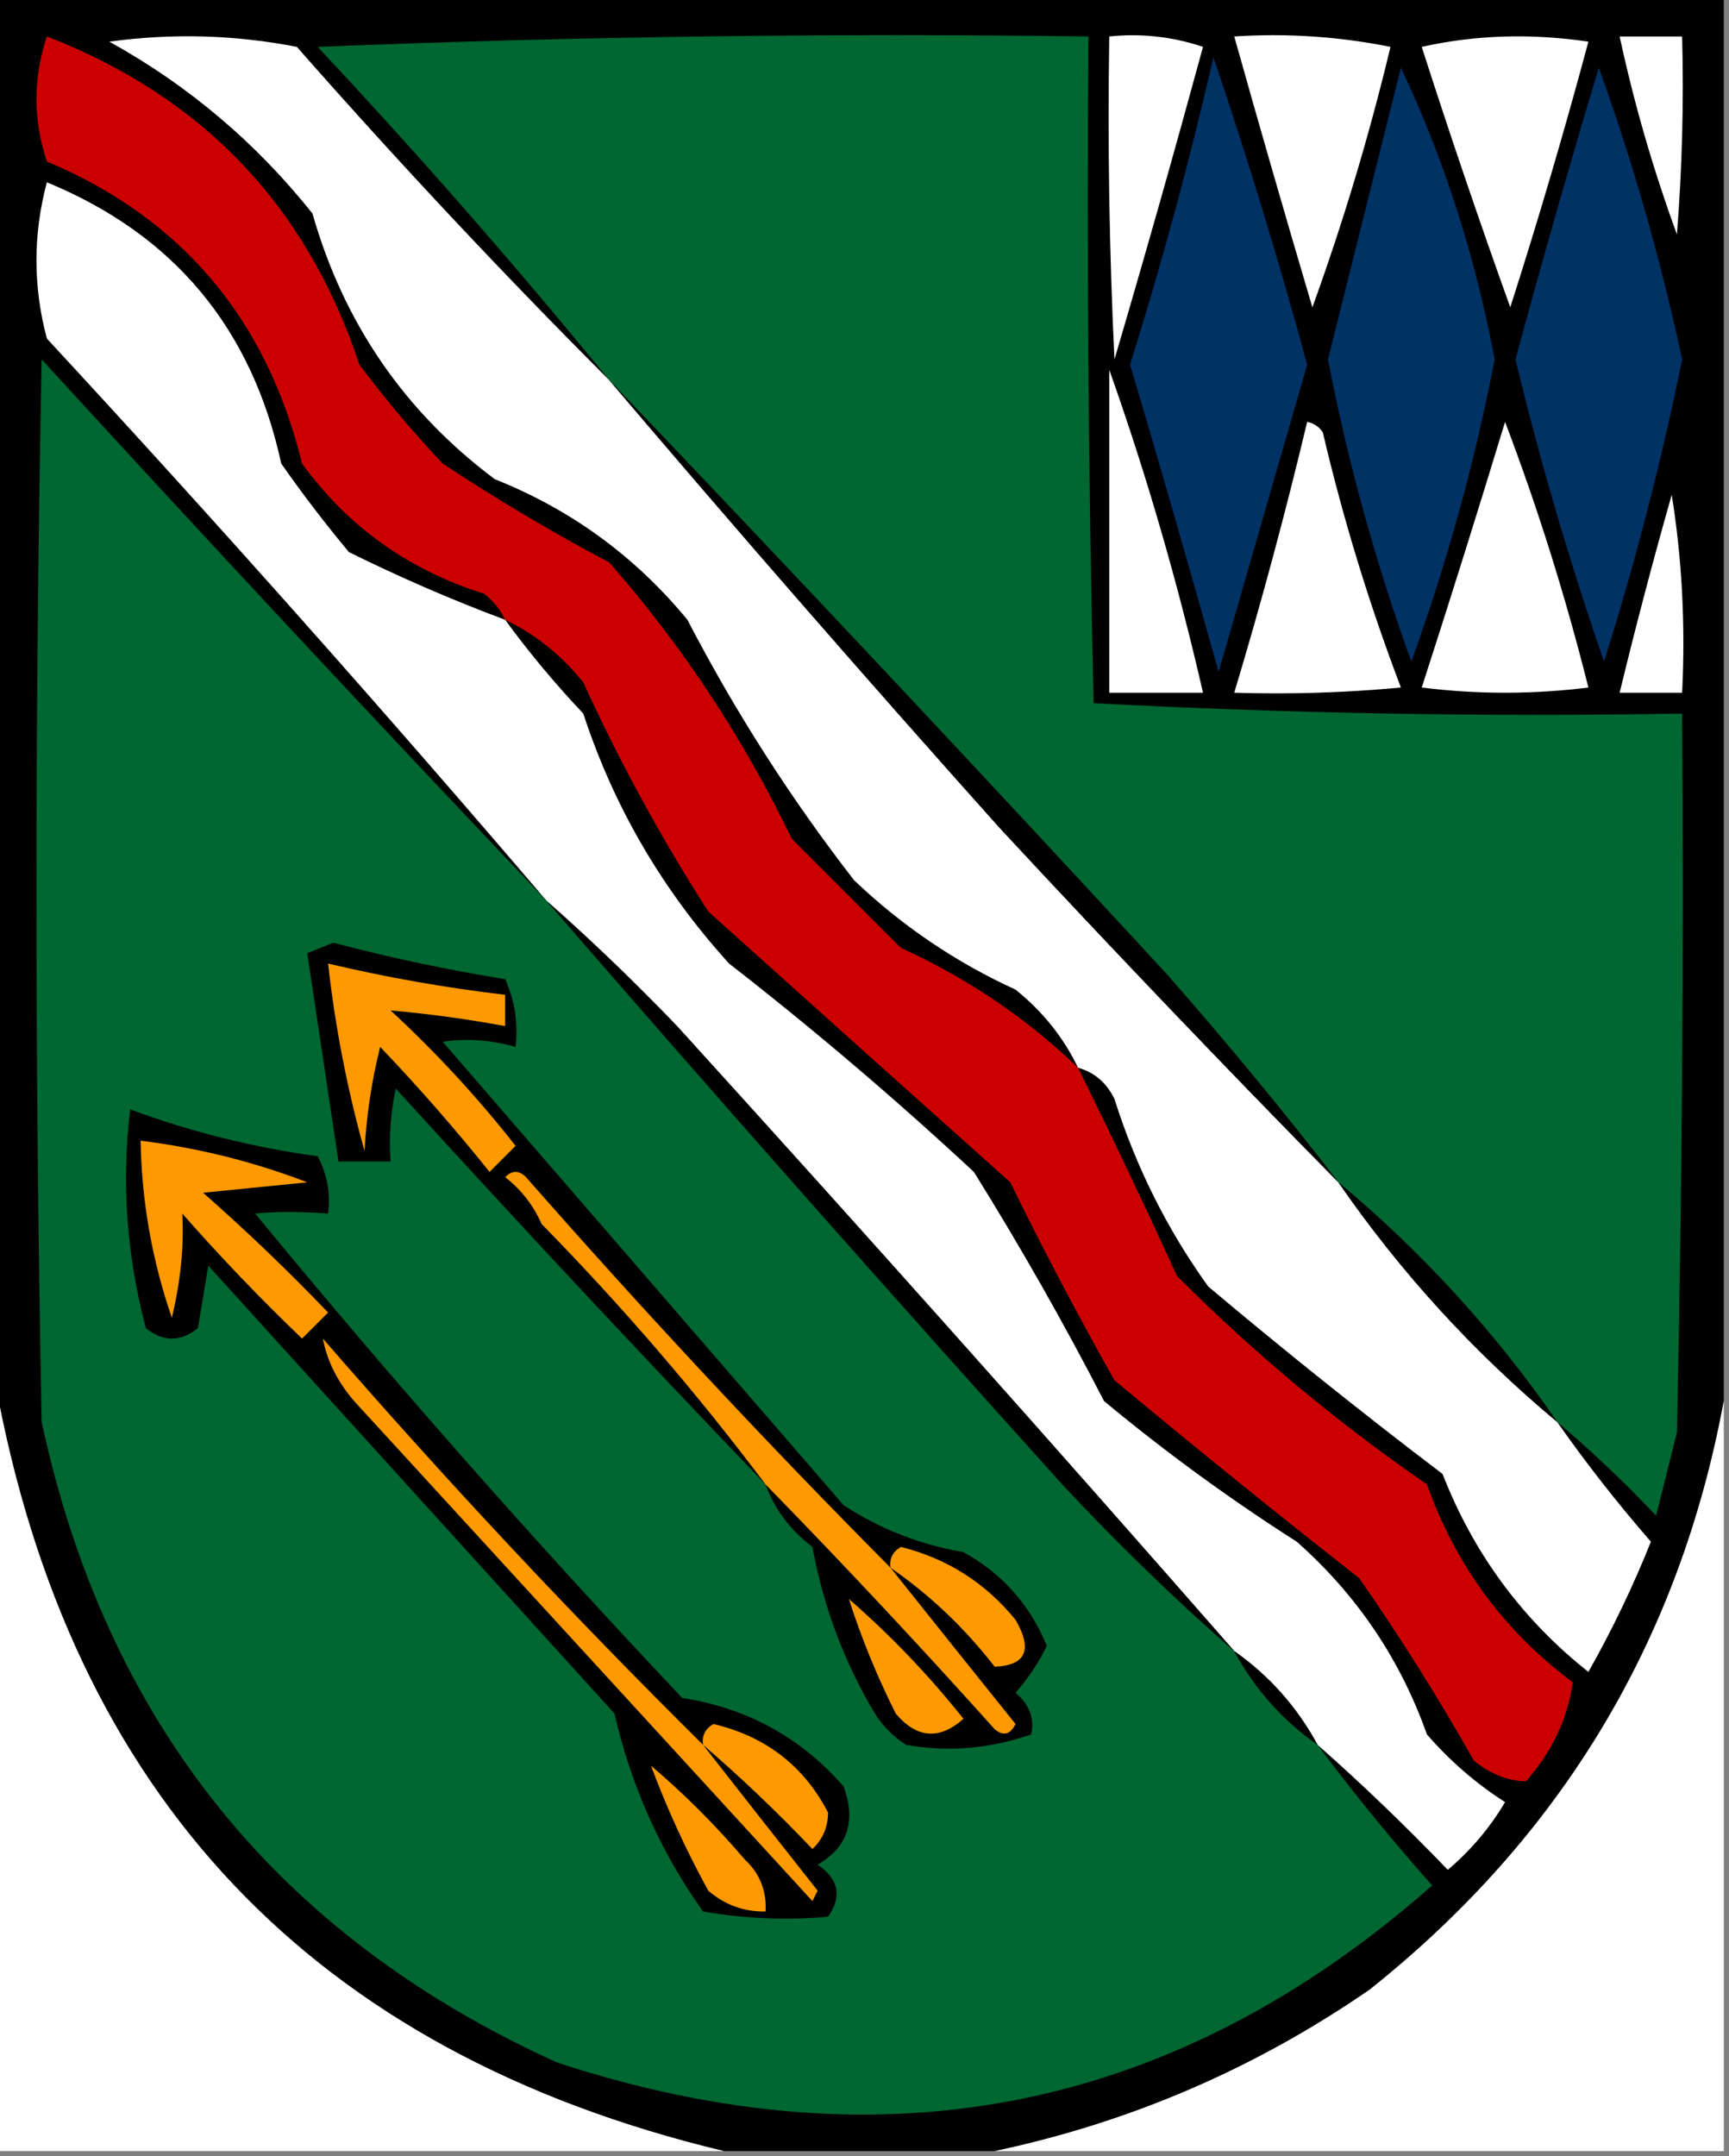 <?xml version="1.0" encoding="UTF-8"?>
<!DOCTYPE svg PUBLIC "-//W3C//DTD SVG 1.1//EN" "http://www.w3.org/Graphics/SVG/1.1/DTD/svg11.dtd">
<svg xmlns="http://www.w3.org/2000/svg" version="1.1" width="166px" height="207px" style="shape-rendering:geometricPrecision; text-rendering:geometricPrecision; image-rendering:optimizeQuality; fill-rule:evenodd; clip-rule:evenodd" xmlns:xlink="http://www.w3.org/1999/xlink">
<rect width="100%" height="100%" fill="#808080" stroke="none"/>
<g><path style="opacity:1" fill="#000000" d="M -0.5,-0.5 C 54.833,-0.5 110.167,-0.5 165.5,-0.5C 165.5,44.5 165.5,89.5 165.5,134.5C 161.239,157.511 149.906,176.344 131.5,191C 120.516,198.576 108.516,203.743 95.5,206.5C 86.833,206.5 78.167,206.5 69.5,206.5C 30.034,197.035 6.7,172.368 -0.5,132.5C -0.5,88.167 -0.5,43.833 -0.5,-0.5 Z"/></g>
<g><path style="opacity:1" fill="#cb0000" d="M 103.5,102.5 C 106.758,109.099 109.925,115.766 113,122.5C 120.391,129.89 128.391,136.557 137,142.5C 139.74,150.242 144.406,156.575 151,161.5C 150.509,164.99 149.009,168.157 146.5,171C 144.721,170.956 143.055,170.289 141.5,169C 138.11,163.004 134.443,157.171 130.5,151.5C 122.575,145.287 114.742,138.953 107,132.5C 103.476,126.256 100.143,119.923 97,113.5C 87.292,104.824 77.626,96.157 68,87.5C 63.477,80.455 59.477,73.122 56,65.5C 53.894,62.882 51.394,60.882 48.5,59.5C 48.047,58.542 47.38,57.708 46.5,57C 39.248,54.738 33.415,50.571 29,44.5C 25.601,30.616 17.434,20.949 4.5,15.5C 3.167,11.5 3.167,7.5 4.5,3.5C 19.471,9.304 29.471,19.804 34.5,35C 36.984,38.318 39.651,41.485 42.5,44.5C 47.668,47.919 53.002,51.085 58.5,54C 65.542,62.041 71.376,70.874 76,80.5C 79.527,84.027 83.027,87.527 86.5,91C 92.886,93.906 98.553,97.74 103.5,102.5 Z"/></g>
<g><path style="opacity:1" fill="#fefffe" d="M 58.5,36.5 C 70.769,50.942 83.269,65.275 96,79.5C 106.722,91.052 117.555,102.386 128.5,113.5C 134.45,122.117 141.45,129.784 149.5,136.5C 152.262,140.439 155.262,144.272 158.5,148C 156.793,152.277 154.793,156.443 152.5,160.5C 146.138,155.454 141.471,149.12 138.5,141.5C 130.856,135.69 123.356,129.69 116,123.5C 112.054,118.008 109.054,112.008 107,105.5C 106.241,103.937 105.074,102.937 103.5,102.5C 102.118,99.606 100.118,97.106 97.5,95C 91.762,92.378 86.595,88.878 82,84.5C 75.906,76.642 70.572,68.309 66,59.5C 60.986,53.411 54.819,48.911 47.5,46C 38.829,39.506 32.996,31.006 30,20.5C 24.601,13.714 18.101,8.214 10.5,4C 16.528,3.17 22.528,3.336 28.5,4.5C 38.233,15.561 48.233,26.228 58.5,36.5 Z"/></g>
<g><path style="opacity:1" fill="#006632" d="M 149.5,136.5 C 143.55,127.883 136.55,120.216 128.5,113.5C 123.255,106.711 117.755,100.044 112,93.5C 94.251,74.256 76.417,55.256 58.5,36.5C 49.584,25.577 40.251,14.91 30.5,4.5C 55.158,3.5 79.824,3.167 104.5,3.5C 104.333,24.836 104.5,46.169 105,67.5C 123.757,68.493 142.59,68.826 161.5,68.5C 161.667,91.502 161.5,114.502 161,137.5C 160.333,140.167 159.667,142.833 159,145.5C 155.917,142.246 152.751,139.246 149.5,136.5 Z"/></g>
<g><path style="opacity:1" fill="#fefffe" d="M 106.5,3.5 C 109.572,3.183 112.572,3.516 115.5,4.5C 112.772,14.519 109.939,24.519 107,34.5C 106.5,24.172 106.334,13.839 106.5,3.5 Z"/></g>
<g><path style="opacity:1" fill="#fefffe" d="M 118.5,3.5 C 123.544,3.173 128.544,3.506 133.5,4.5C 131.455,13.022 128.955,21.355 126,29.5C 123.436,20.847 120.936,12.181 118.5,3.5 Z"/></g>
<g><path style="opacity:1" fill="#fefffe" d="M 136.5,4.5 C 141.65,3.349 146.984,3.183 152.5,4C 150.214,12.527 147.714,21.027 145,29.5C 142.002,21.153 139.169,12.82 136.5,4.5 Z"/></g>
<g><path style="opacity:1" fill="#fefffe" d="M 155.5,3.5 C 157.5,3.5 159.5,3.5 161.5,3.5C 161.666,9.842 161.5,16.175 161,22.5C 158.724,16.283 156.891,9.95 155.5,3.5 Z"/></g>
<g><path style="opacity:1" fill="#003266" d="M 116.5,5.5 C 119.762,15.13 122.762,24.963 125.5,35C 122.667,44.833 119.833,54.667 117,64.5C 114.241,54.628 111.408,44.795 108.5,35C 111.566,25.235 114.232,15.401 116.5,5.5 Z"/></g>
<g><path style="opacity:1" fill="#003266" d="M 134.5,6.5 C 138.63,15.23 141.63,24.563 143.5,34.5C 141.59,44.388 138.923,54.055 135.5,63.5C 132.077,54.055 129.41,44.388 127.5,34.5C 129.841,25.148 132.174,15.815 134.5,6.5 Z"/></g>
<g><path style="opacity:1" fill="#003266" d="M 153.5,6.5 C 156.767,15.552 159.433,24.885 161.5,34.5C 159.51,44.302 157.01,53.969 154,63.5C 150.702,53.975 147.868,44.308 145.5,34.5C 148.043,25.112 150.709,15.778 153.5,6.5 Z"/></g>
<g><path style="opacity:1" fill="#fefffe" d="M 48.5,59.5 C 50.766,62.608 53.266,65.608 56,68.5C 58.931,77.45 63.597,85.45 70,92.5C 78.112,98.811 85.945,105.478 93.5,112.5C 97.94,119.622 102.106,126.956 106,134.5C 111.886,139.387 118.053,143.887 124.5,148C 130.263,153.095 134.429,159.261 137,166.5C 139.205,169.04 141.705,171.207 144.5,173C 143.042,175.46 141.209,177.627 139,179.5C 134.917,175.247 130.751,171.247 126.5,167.5C 124.518,163.854 121.851,160.854 118.5,158.5C 100.925,138.416 83.092,118.416 65,98.5C 60.917,94.247 56.751,90.247 52.5,86.5C 36.916,68.242 20.916,50.242 4.5,32.5C 3.167,27.5 3.167,22.5 4.5,17.5C 16.688,22.516 24.188,31.516 27,44.5C 29.046,47.423 31.212,50.257 33.5,53C 38.417,55.433 43.417,57.599 48.5,59.5 Z"/></g>
<g><path style="opacity:1" fill="#006632" d="M 52.5,86.5 C 68.769,105.276 85.269,123.942 102,142.5C 107.303,148.182 112.803,153.516 118.5,158.5C 120.482,162.146 123.149,165.146 126.5,167.5C 129.931,172.107 133.597,176.607 137.5,181C 112.932,202.647 84.932,208.314 53.5,198C 26.697,185.857 10.197,165.357 4,136.5C 3.333,102.5 3.333,68.5 4,34.5C 20.055,52.051 36.221,69.384 52.5,86.5 Z"/></g>
<g><path style="opacity:1" fill="#fefffe" d="M 106.5,35.5 C 110.072,45.562 113.072,55.896 115.5,66.5C 112.5,66.5 109.5,66.5 106.5,66.5C 106.5,56.167 106.5,45.833 106.5,35.5 Z"/></g>
<g><path style="opacity:1" fill="#000000" d="M 58.5,36.5 C 76.417,55.256 94.251,74.256 112,93.5C 117.755,100.044 123.255,106.711 128.5,113.5C 117.555,102.386 106.722,91.052 96,79.5C 83.269,65.275 70.769,50.942 58.5,36.5 Z"/></g>
<g><path style="opacity:1" fill="#fefffe" d="M 125.5,40.5 C 126.117,40.611 126.617,40.944 127,41.5C 128.964,49.864 131.464,58.03 134.5,66C 129.177,66.499 123.844,66.666 118.5,66.5C 121.087,57.897 123.42,49.23 125.5,40.5 Z"/></g>
<g><path style="opacity:1" fill="#fefffe" d="M 144.5,40.5 C 147.641,48.761 150.308,57.261 152.5,66C 147.167,66.667 141.833,66.667 136.5,66C 139.245,57.517 141.912,49.017 144.5,40.5 Z"/></g>
<g><path style="opacity:1" fill="#fefffe" d="M 160.5,47.5 C 161.49,53.645 161.823,59.978 161.5,66.5C 159.5,66.5 157.5,66.5 155.5,66.5C 157.038,60.148 158.705,53.815 160.5,47.5 Z"/></g>
<g><path style="opacity:1" fill="#000000" d="M 52.5,86.5 C 56.751,90.247 60.917,94.247 65,98.5C 83.092,118.416 100.925,138.416 118.5,158.5C 112.803,153.516 107.303,148.182 102,142.5C 85.269,123.942 68.769,105.276 52.5,86.5 Z"/></g>
<g><path style="opacity:1" fill="#000000" d="M 73.5,142.5 C 61.555,130.051 49.721,117.384 38,104.5C 37.503,106.81 37.337,109.143 37.5,111.5C 35.833,111.5 34.167,111.5 32.5,111.5C 31.499,104.824 30.499,98.157 29.5,91.5C 30.333,91.167 31.167,90.833 32,90.5C 37.437,91.934 42.937,93.101 48.5,94C 49.423,96.041 49.756,98.207 49.5,100.5C 47.181,99.833 44.847,99.666 42.5,100C 55.304,114.808 68.138,129.641 81,144.5C 84.478,146.773 88.311,148.273 92.5,149C 96.236,151.069 98.903,154.069 100.5,158C 99.711,159.626 98.711,161.126 97.5,162.5C 98.833,163.62 99.333,164.953 99,166.5C 95.044,167.877 91.044,168.21 87,167.5C 85.779,166.728 84.779,165.728 84,164.5C 81.042,159.536 79.042,154.203 78,148.5C 75.873,146.886 74.373,144.886 73.5,142.5 Z"/></g>
<g><path style="opacity:1" fill="#fe9900" d="M 31.5,92.5 C 37.105,93.823 42.771,94.823 48.5,95.5C 48.5,96.5 48.5,97.5 48.5,98.5C 44.803,97.82 41.136,97.32 37.5,97C 41.868,101.033 45.868,105.366 49.5,110C 48.667,110.833 47.833,111.667 47,112.5C 43.657,108.327 40.157,104.327 36.5,100.5C 35.676,103.785 35.176,107.118 35,110.5C 33.344,104.579 32.178,98.579 31.5,92.5 Z"/></g>
<g><path style="opacity:1" fill="#000000" d="M 12.5,106.5 C 18.294,108.646 24.294,110.146 30.5,111C 31.406,112.699 31.739,114.533 31.5,116.5C 28.886,116.295 26.552,116.295 24.5,116.5C 37.611,132.447 51.278,147.947 65.5,163C 71.727,163.959 76.894,166.793 81,171.5C 82.212,174.834 81.379,177.334 78.5,179C 80.527,180.396 80.86,182.062 79.5,184C 75.564,184.361 71.564,184.194 67.5,183.5C 63.419,177.768 60.585,171.434 59,164.5C 45.943,150.115 32.943,135.782 20,121.5C 19.667,123.5 19.333,125.5 19,127.5C 17.333,128.833 15.667,128.833 14,127.5C 12.157,120.499 11.657,113.499 12.5,106.5 Z"/></g>
<g><path style="opacity:1" fill="#fe9900" d="M 13.5,109.5 C 19.056,110.199 24.39,111.532 29.5,113.5C 26.167,113.833 22.833,114.167 19.5,114.5C 23.652,118.151 27.652,121.984 31.5,126C 30.667,126.833 29.833,127.667 29,128.5C 24.984,124.652 21.151,120.652 17.5,116.5C 17.679,119.612 17.346,122.945 16.5,126.5C 14.599,120.993 13.599,115.327 13.5,109.5 Z"/></g>
<g><path style="opacity:1" fill="#fe9900" d="M 85.5,150.5 C 89.453,155.462 93.453,160.462 97.5,165.5C 96.998,166.521 96.332,166.688 95.5,166C 88.251,157.923 80.917,150.09 73.5,142.5C 66.94,133.764 59.773,125.43 52,117.5C 51.215,115.714 50.049,114.214 48.5,113C 49.167,112.333 49.833,112.333 50.5,113C 61.851,125.934 73.518,138.434 85.5,150.5 Z"/></g>
<g><path style="opacity:1" fill="#000000" d="M 128.5,113.5 C 136.55,120.216 143.55,127.883 149.5,136.5C 141.45,129.784 134.45,122.117 128.5,113.5 Z"/></g>
<g><path style="opacity:1" fill="#fe9900" d="M 67.5,167.5 C 71.119,172.129 74.786,176.796 78.5,181.5C 78.333,181.833 78.167,182.167 78,182.5C 63.333,166.5 48.667,150.5 34,134.5C 32.398,132.631 31.398,130.631 31,128.5C 42.736,142.029 54.902,155.029 67.5,167.5 Z"/></g>
<g><path style="opacity:1" fill="#fefffe" d="M -0.5,132.5 C 6.7,172.368 30.034,197.035 69.5,206.5C 46.167,206.5 22.833,206.5 -0.5,206.5C -0.5,181.833 -0.5,157.167 -0.5,132.5 Z"/></g>
<g><path style="opacity:1" fill="#fefffe" d="M 165.5,134.5 C 165.5,158.5 165.5,182.5 165.5,206.5C 142.167,206.5 118.833,206.5 95.5,206.5C 108.516,203.743 120.516,198.576 131.5,191C 149.906,176.344 161.239,157.511 165.5,134.5 Z"/></g>
<g><path style="opacity:1" fill="#fe9900" d="M 85.5,150.5 C 85.369,149.624 85.703,148.957 86.5,148.5C 90.949,149.618 94.616,151.951 97.5,155.5C 99.171,158.372 98.505,159.872 95.5,160C 92.606,156.27 89.272,153.103 85.5,150.5 Z"/></g>
<g><path style="opacity:1" fill="#fe9900" d="M 81.5,153.5 C 85.497,156.971 89.163,160.804 92.5,165C 90.191,167.051 88.024,166.884 86,164.5C 84.189,160.884 82.689,157.217 81.5,153.5 Z"/></g>
<g><path style="opacity:1" fill="#000000" d="M 118.5,158.5 C 121.851,160.854 124.518,163.854 126.5,167.5C 123.149,165.146 120.482,162.146 118.5,158.5 Z"/></g>
<g><path style="opacity:1" fill="#fe9900" d="M 67.5,167.5 C 67.369,166.624 67.703,165.957 68.5,165.5C 73.514,166.69 77.18,169.524 79.5,174C 79.491,175.404 78.991,176.57 78,177.5C 74.584,173.913 71.084,170.58 67.5,167.5 Z"/></g>
<g><path style="opacity:1" fill="#fe9900" d="M 62.5,169.5 C 65.713,172.23 68.713,175.23 71.5,178.5C 72.95,179.85 73.617,181.516 73.5,183.5C 71.418,183.528 69.584,182.861 68,181.5C 65.878,177.637 64.045,173.637 62.5,169.5 Z"/></g>
</svg>
